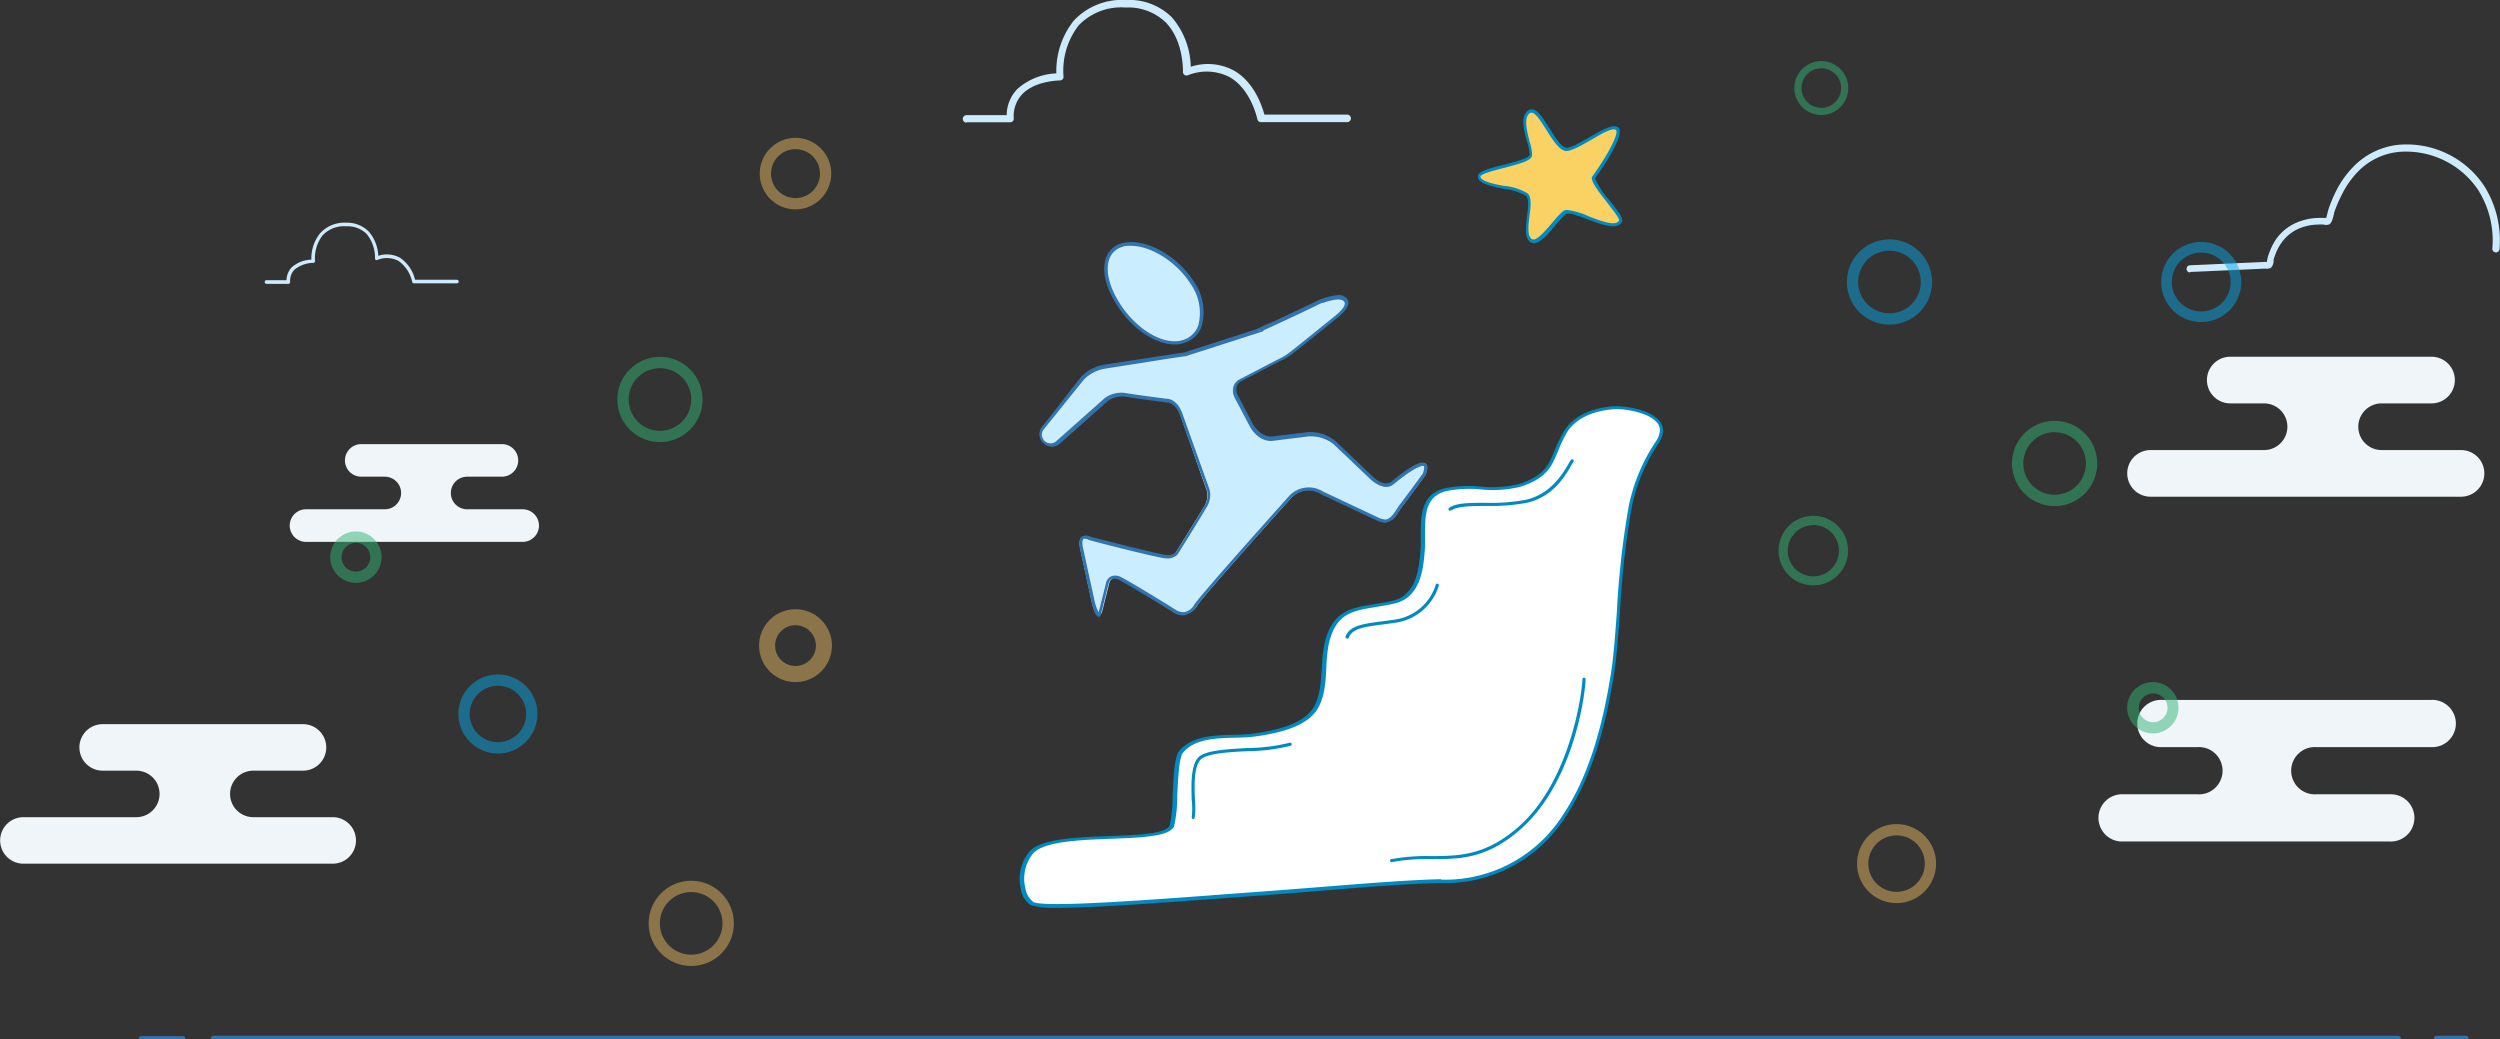<svg xmlns="http://www.w3.org/2000/svg" viewBox="0 0 332.18 138.12"><rect x="0" y="0" width="332.18" height="138.12" fill="#333333" stroke="none"/><defs><style>.cls-1{fill:#eff5f8;}.cls-2{fill:#cdebfc;}.cls-3{fill:#3273ad;}.cls-4{opacity:0.5;}.cls-5{fill:#32b475;}.cls-6{fill:#0aa5e3;}.cls-7{fill:#e3b462;}.cls-8{fill:#caedff;}.cls-9{fill:#008ac1;}.cls-10{fill:#fad264;}.cls-11{fill:none;}.cls-12{fill:#fff;}</style></defs><title>graduate_1</title><g id="Layer_2" data-name="Layer 2"><g id="Layer_1-2" data-name="Layer 1"><path class="cls-1" d="M323,93h-35.7a3.14,3.14,0,1,0,0,6.27H292a3.14,3.14,0,1,1,0,6.27H281.79a3.14,3.14,0,0,0,0,6.27h35.7a3.14,3.14,0,1,0,0-6.27h-9.74a3.14,3.14,0,1,1,0-6.27H323A3.14,3.14,0,1,0,323,93Z"/><path class="cls-1" d="M3.09,114.76H44.21a3.09,3.09,0,0,0,0-6.18H33.66a3.09,3.09,0,1,1,0-6.18h6.6a3.09,3.09,0,0,0,0-6.18H13.64a3.09,3.09,0,0,0,0,6.18h4.47a3.09,3.09,0,1,1,0,6.18h-15a3.09,3.09,0,0,0,0,6.18Z"/><path class="cls-1" d="M285.75,66H327a3.1,3.1,0,1,0,0-6.2H316.45a3.1,3.1,0,1,1,0-6.2h6.63a3.1,3.1,0,1,0,0-6.2H296.34a3.1,3.1,0,1,0,0,6.2h4.49a3.1,3.1,0,1,1,0,6.2H285.75a3.1,3.1,0,1,0,0,6.2Z"/><path class="cls-1" d="M40.66,72H69.45a2.16,2.16,0,0,0,0-4.33H62.07a2.16,2.16,0,1,1,0-4.33h4.62a2.16,2.16,0,0,0,0-4.33H48a2.16,2.16,0,0,0,0,4.33h3.13a2.16,2.16,0,1,1,0,4.33H40.66a2.16,2.16,0,1,0,0,4.33Z"/><path class="cls-2" d="M291,36.14h0l10-.45a1.16,1.16,0,0,0,.73-.1,1.2,1.2,0,0,0,.36-.87c0-.07,0-.13,0-.16a8.69,8.69,0,0,1,.34-1,6.56,6.56,0,0,1,.89-1.54,5.56,5.56,0,0,1,2.34-1.73,6.88,6.88,0,0,1,2.26-.45,7.46,7.46,0,0,1,.83,0,1.25,1.25,0,0,0,.67,0c.35-.13.48-.52.71-1.46,0-.15.07-.27.09-.34a17.94,17.94,0,0,1,1-2.28,11.87,11.87,0,0,1,2.28-3.15,8.76,8.76,0,0,1,5.19-2.42,11.55,11.55,0,0,1,10.6,5.07,12.59,12.59,0,0,1,1.87,7.8.48.48,0,0,0,.95.1,13.57,13.57,0,0,0-2-8.41,12.37,12.37,0,0,0-11.5-5.5A9.7,9.7,0,0,0,312.85,22a12.8,12.8,0,0,0-2.46,3.4,18.81,18.81,0,0,0-1,2.4c0,.08-.07.23-.11.42s-.13.52-.2.74l-.19,0a9,9,0,0,0-.93,0,7.85,7.85,0,0,0-2.57.52,6.52,6.52,0,0,0-2.74,2,7.48,7.48,0,0,0-1,1.77,9.69,9.69,0,0,0-.38,1.11c0,.06,0,.16-.05.27l0,.17H301l-10,.45a.47.47,0,0,0,0,.95Z"/><path class="cls-2" d="M128.42,16.25h5.81a.47.47,0,0,0,.47-.49,4.27,4.27,0,0,1,1.14-3.26c1.77-1.82,5-1.8,5-1.81a.53.53,0,0,0,.36-.16.48.48,0,0,0,.11-.38,9.84,9.84,0,0,1,2-6.76A7.79,7.79,0,0,1,149.52,1,7.2,7.2,0,0,1,154.92,3c2.4,2.51,2.26,6.5,2.26,6.54a.48.48,0,0,0,.19.4.48.48,0,0,0,.44.07,6.65,6.65,0,0,1,5.61.26c2.84,1.65,3.64,5.54,3.65,5.58a.48.48,0,0,0,.47.38H179a.48.48,0,0,0,0-1h-11c-.29-1.1-1.32-4.27-4-5.83a7.29,7.29,0,0,0-5.78-.53,10.44,10.44,0,0,0-2.51-6.57A8.1,8.1,0,0,0,149.53,0a8.72,8.72,0,0,0-6.86,2.75,10.73,10.73,0,0,0-2.31,7,8.31,8.31,0,0,0-5.19,2.08,5.06,5.06,0,0,0-1.41,3.47h-5.33a.48.48,0,1,0,0,1Z"/><path class="cls-2" d="M35.41,37.72h2.9a.24.24,0,0,0,.24-.25,2.14,2.14,0,0,1,.57-1.63,4,4,0,0,1,2.5-.91.26.26,0,0,0,.18-.08.24.24,0,0,0,.06-.19,4.92,4.92,0,0,1,1-3.38A3.89,3.89,0,0,1,46,30.07a3.6,3.6,0,0,1,2.7,1,5,5,0,0,1,1.13,3.27.24.24,0,0,0,.09.2.24.24,0,0,0,.22,0,3.32,3.32,0,0,1,2.81.13,4.61,4.61,0,0,1,1.82,2.79.24.24,0,0,0,.23.19h5.71a.24.24,0,1,0,0-.48H55.15a4.88,4.88,0,0,0-2-2.92,3.64,3.64,0,0,0-2.89-.26A5.22,5.22,0,0,0,49,30.77a4.05,4.05,0,0,0-3-1.18A4.36,4.36,0,0,0,42.53,31a5.36,5.36,0,0,0-1.16,3.5,4.15,4.15,0,0,0-2.59,1,2.53,2.53,0,0,0-.71,1.73H35.41a.24.24,0,0,0,0,.48Z"/><path class="cls-3" d="M24.17,138.12H18.91c-.26,0-.47-.1-.47-.23s.21-.23.47-.23h5.25c.26,0,.47.1.47.23S24.43,138.12,24.17,138.12Z"/><path class="cls-3" d="M318.51,138.12h-290c-.28,0-.5-.11-.5-.25s.22-.25.5-.25h290c.28,0,.5.11.5.25S318.78,138.12,318.51,138.12Z"/><path class="cls-3" d="M327.51,138.12h-3.62c-.28,0-.5-.11-.5-.25s.22-.25.5-.25h3.62c.28,0,.5.11.5.25S327.78,138.12,327.51,138.12Z"/><g class="cls-4"><path class="cls-5" d="M286.05,97.45A3.41,3.41,0,1,1,289.46,94,3.41,3.41,0,0,1,286.05,97.45Zm0-5.31A1.91,1.91,0,1,0,288,94,1.91,1.91,0,0,0,286.05,92.14Z"/><path class="cls-6" d="M292.48,42.79a5.32,5.32,0,1,1,5.32-5.32A5.33,5.33,0,0,1,292.48,42.79Zm0-9.23a3.91,3.91,0,1,0,3.91,3.91A3.92,3.92,0,0,0,292.48,33.56Z"/><path class="cls-5" d="M87.69,58.74a5.66,5.66,0,1,1,5.66-5.66A5.66,5.66,0,0,1,87.69,58.74Zm0-9.82a4.16,4.16,0,1,0,4.16,4.16A4.16,4.16,0,0,0,87.69,48.92Z"/><path class="cls-5" d="M273,67.24a5.66,5.66,0,1,1,5.66-5.66A5.66,5.66,0,0,1,273,67.24Zm0-9.82a4.16,4.16,0,1,0,4.16,4.16A4.16,4.16,0,0,0,273,57.43Z"/><path class="cls-5" d="M242,15.28a3.58,3.58,0,1,1,3.58-3.58A3.58,3.58,0,0,1,242,15.28Zm0-6.21a2.63,2.63,0,1,0,2.63,2.63A2.63,2.63,0,0,0,242,9.07Z"/><path class="cls-5" d="M47.3,77.44A3.41,3.41,0,1,1,50.7,74,3.41,3.41,0,0,1,47.3,77.44Zm0-5.31A1.91,1.91,0,1,0,49.2,74,1.91,1.91,0,0,0,47.3,72.12Z"/><path class="cls-7" d="M105.7,90.63a4.84,4.84,0,1,1,4.84-4.84A4.85,4.85,0,0,1,105.7,90.63Zm0-7.56a2.71,2.71,0,1,0,2.71,2.71A2.71,2.71,0,0,0,105.7,83.08Z"/><path class="cls-7" d="M105.7,27.82a4.75,4.75,0,1,1,4.75-4.75A4.76,4.76,0,0,1,105.7,27.82Zm0-8a3.25,3.25,0,1,0,3.25,3.25A3.25,3.25,0,0,0,105.7,19.82Z"/><path class="cls-6" d="M251.06,43.13a5.66,5.66,0,1,1,5.66-5.66A5.66,5.66,0,0,1,251.06,43.13Zm0-9.82a4.16,4.16,0,1,0,4.16,4.16A4.16,4.16,0,0,0,251.06,33.31Z"/><path class="cls-7" d="M91.85,128.35a5.66,5.66,0,1,1,5.66-5.66A5.66,5.66,0,0,1,91.85,128.35Zm0-9.82A4.16,4.16,0,1,0,96,122.69,4.16,4.16,0,0,0,91.85,118.53Z"/><path class="cls-7" d="M252,120a5.25,5.25,0,1,1,5.25-5.25A5.26,5.26,0,0,1,252,120Zm0-9a3.75,3.75,0,1,0,3.75,3.75A3.75,3.75,0,0,0,252,111Z"/><path class="cls-6" d="M66.16,100.12a5.25,5.25,0,1,1,5.25-5.25A5.26,5.26,0,0,1,66.16,100.12Zm0-9a3.75,3.75,0,1,0,3.75,3.75A3.75,3.75,0,0,0,66.16,91.12Z"/><path class="cls-5" d="M240.94,77.78a4.62,4.62,0,1,1,4.62-4.62A4.63,4.63,0,0,1,240.94,77.78Zm0-8a3.4,3.4,0,1,0,3.4,3.4A3.4,3.4,0,0,0,240.94,69.76Z"/></g><path class="cls-8" d="M157.4,45.31c-2.51.94-6.32-1.13-8.68-4.73s-2.35-7.34.49-8.07,7.12,1.64,9.27,5.1S160,44.4,157.4,45.31Z"/><path class="cls-3" d="M156.09,45.66c-2.44,0-5.48-2-7.48-5-1.59-2.35-2.16-4.75-1.53-6.42a2.91,2.91,0,0,1,2.09-1.83c2.93-.7,7.24,1.66,9.4,5.16a6.89,6.89,0,0,1,1,5.73,3.42,3.42,0,0,1-2.13,2.15A3.83,3.83,0,0,1,156.09,45.66Zm-5.81-13.15a4.5,4.5,0,0,0-1.05.12,2.67,2.67,0,0,0-1.92,1.68c-.6,1.59,0,3.91,1.5,6.19,2.33,3.55,6.07,5.61,8.53,4.69h0a3.18,3.18,0,0,0,2-2,6.73,6.73,0,0,0-1-5.52C156.49,34.67,153,32.51,150.28,32.51Z"/><path class="cls-8" d="M148.63,40.63c-1.59-2.35-2.16-4.74-1.53-6.4a2.89,2.89,0,0,1,2.08-1.82c2.92-.7,7.22,1.66,9.38,5.15a6.87,6.87,0,0,1,1,5.71,3.41,3.41,0,0,1-2.12,2.14,3.81,3.81,0,0,1-1.35.23C153.65,45.64,150.62,43.68,148.63,40.63Zm.6-8a2.69,2.69,0,0,0-1.93,1.69c-.61,1.6,0,3.92,1.51,6.21,2.33,3.56,6.09,5.62,8.56,4.69h0a3.2,3.2,0,0,0,2-2,6.75,6.75,0,0,0-1-5.53c-1.87-3-5.35-5.17-8.1-5.17A4.52,4.52,0,0,0,149.23,32.61Z"/><path class="cls-3" d="M156.09,45.77c-2.54,0-5.58-2-7.56-5.06-1.61-2.38-2.19-4.82-1.54-6.52a3,3,0,0,1,2.17-1.9c3-.71,7.33,1.67,9.52,5.2a7,7,0,0,1,1,5.82,3.53,3.53,0,0,1-2.19,2.21A3.94,3.94,0,0,1,156.09,45.77Zm-6.83-13a2.56,2.56,0,0,0-1.85,1.62c-.59,1.56,0,3.84,1.49,6.1,2.3,3.51,6,5.55,8.41,4.65a3.09,3.09,0,0,0,1.92-1.94,6.64,6.64,0,0,0-1-5.43c-1.81-2.91-5.24-5.11-8-5.11A4.38,4.38,0,0,0,149.26,32.73Z"/><path class="cls-8" d="M156.88,55c-.67-1.73-1.83-1.76-1.83-1.76s-4.48-.57-5.7-.8a3.58,3.58,0,0,0-2.43.65l-6.38,5.67a1.38,1.38,0,0,1-1.88,0h0a1.38,1.38,0,0,1-.11-1.86l5.24-6.54a5.32,5.32,0,0,1,2.92-1.59l8.12-1.24,2.43-.37h.14l9.81-3.16h-.06c.69-.34,5.69-2.62,8.1-3.83l.5-.19h0l.2-.08a8,8,0,0,1,1.76-.4,1.2,1.2,0,0,1,1.14.46c.46.78-1.24,2.08-1.24,2.08h0c-2.14,1.73-5.48,4.41-6.06,4.86a7.59,7.59,0,0,1-1.69,1l-5.24,2.73a1.5,1.5,0,0,0-.53.65,1.74,1.74,0,0,0,.1,1.38l.15.28h0l2,3.75c1.27,1.94,2.8,1.64,2.8,1.64l4.63-.57a5.09,5.09,0,0,1,3.61,1.2l5,4.76c.32.29,1.65,1.38,2.67.54s5.4-4.39,4.22-1.15c-.19.29-2.79,3.83-3.14,4.26l-.08.11-.57.84a1.93,1.93,0,0,1-1.33,1,2.54,2.54,0,0,1-1-.25l-7.43-3.49a3.37,3.37,0,0,0-4.33.63S160.2,78.59,158.84,80.52a1.87,1.87,0,0,1-2.89.66s-5.74-3.56-7.09-4.23-1.69.52-1.69.52l-1,4c-.42,1-1-1.7-1-1.7l-1.51-6.94c-.41-2.2,1.12-1.31,1.12-1.31s9.13,2.37,10.16,2.44a1.67,1.67,0,0,0,1.37-.41l.05-.05s2.93-4.69,3.72-6.05a2.85,2.85,0,0,0,.48-2.3Z"/><path class="cls-3" d="M146,81.84h0c-.43,0-.79-1.43-.93-2l-1.51-6.94c-.15-.79-.07-1.31.24-1.53s.94,0,1,.07c.42.11,9.13,2.36,10.12,2.44a1.49,1.49,0,0,0,1.27-.37l0,0s2.93-4.7,3.71-6a2.77,2.77,0,0,0,.47-2.2L156.77,55c-.63-1.62-1.67-1.68-1.72-1.68s-4.51-.58-5.72-.8a3.44,3.44,0,0,0-2.33.63l-6.38,5.67a1.51,1.51,0,0,1-2.18-2.07l5.24-6.54a5.4,5.4,0,0,1,3-1.63l8.12-1.24,2.58-.38,9.66-3.11,0,0,1.55-.72c1.81-.84,4.85-2.25,6.55-3.1l.51-.2h0l.17-.06a8.23,8.23,0,0,1,1.8-.4h.07a1.26,1.26,0,0,1,1.19.53c.49.83-1,2-1.26,2.23l0,0c-2,1.59-5.47,4.4-6.06,4.86a7.66,7.66,0,0,1-1.72,1l-5.23,2.73a1.38,1.38,0,0,0-.47.59,1.62,1.62,0,0,0,.1,1.28l.15.28,2,3.76c1.2,1.84,2.65,1.58,2.66,1.57l4.64-.57a5.17,5.17,0,0,1,3.71,1.23l5,4.76c.35.32,1.57,1.3,2.51.54,3.63-3,4.22-2.56,4.42-2.42s.28.66,0,1.41c-.23.35-2.81,3.87-3.16,4.3l-.08.11-.56.83a2,2,0,0,1-1.43,1.06,2.65,2.65,0,0,1-1.07-.26l-7.43-3.49a3.22,3.22,0,0,0-4.18.6c-.11.13-11.19,12.43-12.53,14.33a2.26,2.26,0,0,1-1.52,1.12,2.11,2.11,0,0,1-1.55-.44s-5.74-3.56-7.07-4.22a1.22,1.22,0,0,0-1-.13,1,1,0,0,0-.46.57l-1,4C146.21,81.73,146.1,81.84,146,81.84Zm-1.82-10.36a.42.42,0,0,0-.25.07c-.22.16-.27.6-.14,1.27l1.51,6.93a4.14,4.14,0,0,0,.7,1.84s0,0,.1-.16l1-4a1.18,1.18,0,0,1,.6-.73,1.45,1.45,0,0,1,1.26.13c1.34.66,6.87,4.09,7.1,4.24a1.92,1.92,0,0,0,1.37.39,2,2,0,0,0,1.35-1c1.35-1.92,12.09-13.85,12.54-14.36a3.51,3.51,0,0,1,4.48-.65l7.42,3.49a2.44,2.44,0,0,0,.95.23c.14,0,.67-.12,1.23-.95l.66-.95c.33-.4,2.94-3.95,3.14-4.25.28-.79.17-1,.07-1.09s-1-.17-4.11,2.41c-.87.71-2,.18-2.84-.55l-5-4.76a5,5,0,0,0-3.5-1.17l-4.63.57c-.06,0-1.62.29-2.92-1.7l-2.11-4a1.87,1.87,0,0,1-.1-1.48,1.62,1.62,0,0,1,.57-.71l5.25-2.74a7.52,7.52,0,0,0,1.67-1c.59-.45,4.06-3.25,6-4.84l0,0c.45-.34,1.54-1.36,1.21-1.92a1.08,1.08,0,0,0-1-.4A8,8,0,0,0,176,40l-.19.08h0l-.45.17c-1.7.85-4.74,2.26-6.55,3.1l-1.42.66a.12.12,0,0,1-.08.07l-9.81,3.16-.17,0-2.43.37-8.12,1.24a5.25,5.25,0,0,0-2.85,1.55l-5.24,6.53a1.26,1.26,0,0,0,1.82,1.73L146.84,53a3.64,3.64,0,0,1,2.54-.68c1.2.22,5.65.79,5.69.8s1.23.05,1.93,1.84h0l3.64,10.17a3,3,0,0,1-.49,2.41c-.78,1.35-3.69,6-3.72,6.06a.41.41,0,0,1-.08.08,1.77,1.77,0,0,1-1.46.44c-1-.08-9.81-2.35-10.18-2.45h0A1.24,1.24,0,0,0,144.14,71.48Z"/><path class="cls-8" d="M145.94,81.82c-.42,0-.78-1.42-.91-2l-1.51-6.94c-.15-.78-.07-1.29.24-1.5s.93,0,1,.07c.39.1,9.14,2.36,10.13,2.44a1.55,1.55,0,0,0,1.3-.39l0,0h0c0-.07,2.94-4.71,3.71-6.05a2.79,2.79,0,0,0,.47-2.21L156.79,55c-.64-1.63-1.69-1.69-1.74-1.69s-4.49-.58-5.71-.8a3.49,3.49,0,0,0-2.34.63l-6.38,5.67a1.49,1.49,0,0,1-2.15-2l5.25-6.54a5.38,5.38,0,0,1,3-1.62l8.12-1.24,2.44-.37h.13L167,43.92l.14-.07,1.57-.74c1.81-.84,4.83-2.24,6.53-3.1l.5-.19.06,0,.15-.06a8.21,8.21,0,0,1,1.8-.4,1.29,1.29,0,0,1,1.23.52c.46.79-1,2-1.23,2.19l0,0c-1.83,1.48-5.45,4.39-6.06,4.86a7.59,7.59,0,0,1-1.7,1l-5.22,2.72a1.4,1.4,0,0,0-.49.61,1.64,1.64,0,0,0,.09,1.29l2.1,4c1.21,1.85,2.63,1.61,2.7,1.59l4.63-.57a5.13,5.13,0,0,1,3.69,1.23l5,4.76c.25.23,1.56,1.34,2.54.54,2.44-2,3.88-2.78,4.39-2.42.27.19.27.64,0,1.39v0c-.21.32-2.8,3.84-3.15,4.27l-.65.94a2,2,0,0,1-1.42,1,2.63,2.63,0,0,1-1-.26l-7.44-3.5a3.15,3.15,0,0,0-3-.24,3.62,3.62,0,0,0-1.18.85c-.11.12-11.19,12.43-12.52,14.33a2.25,2.25,0,0,1-1.51,1.12,2.11,2.11,0,0,1-1.52-.43c-.06,0-5.75-3.57-7.08-4.23a1.24,1.24,0,0,0-1.06-.13,1,1,0,0,0-.47.58l-1,4c-.08.2-.19.3-.31.3Zm3-5c1.34.66,7,4.2,7.11,4.24a1.94,1.94,0,0,0,1.37.39,2.05,2.05,0,0,0,1.36-1c1.35-1.92,12.43-14.23,12.54-14.35a3.44,3.44,0,0,1,4.45-.66l7.44,3.49a2.45,2.45,0,0,0,.94.23c.15,0,.69-.12,1.25-1l.57-.84.09-.11c.33-.4,2.89-3.88,3.13-4.24.22-.61.25-1,.08-1.13s-1-.17-4.14,2.41c-1.11.9-2.54-.3-2.81-.55l-5-4.76a5,5,0,0,0-3.52-1.18l-4.62.57c-.07,0-1.62.29-2.91-1.69L164.27,53l-.16-.3a1.85,1.85,0,0,1-.1-1.46,1.61,1.61,0,0,1,.58-.71l5.25-2.74a7.56,7.56,0,0,0,1.66-1c.61-.46,4.18-3.34,6-4.82l0,0c.45-.35,1.56-1.37,1.22-1.94a1.09,1.09,0,0,0-1-.41A8,8,0,0,0,176,40l-.2.08-.11,0h0l-.38.15c-1.7.85-4.72,2.26-6.53,3.09l-1.23.57.18,0-10.28,3.31-.16,0-2.43.37-8.12,1.24a5.26,5.26,0,0,0-2.86,1.55l-5.24,6.54a1.28,1.28,0,0,0,1.85,1.76L146.86,53a3.65,3.65,0,0,1,2.51-.67c1.21.22,5.65.79,5.68.8s1.23.05,1.93,1.83l3.64,10.17a2.93,2.93,0,0,1-.48,2.39c-.78,1.35-3.69,6-3.72,6.06a.29.29,0,0,1-.07.07,1.77,1.77,0,0,1-1.46.44c-1-.08-9.81-2.35-10.18-2.45h0c-.14-.08-.57-.26-.81-.09s-.28.61-.15,1.29l1.51,6.94a4,4,0,0,0,.72,1.85s.06,0,.11-.16l1-4a1.16,1.16,0,0,1,.59-.72,1,1,0,0,1,.43-.09A1.86,1.86,0,0,1,148.91,76.85Z"/><path class="cls-3" d="M146,81.95h0c-.37,0-.71-.74-1-2.11l-1.51-6.94c-.16-.84-.06-1.39.29-1.63a1.2,1.2,0,0,1,1.16.06c.06,0,9.09,2.35,10.08,2.42a1.45,1.45,0,0,0,1.2-.35l.12.06-.09-.08s2.93-4.69,3.7-6a2.71,2.71,0,0,0,.46-2.11l-3.64-10.17c-.59-1.51-1.53-1.6-1.63-1.61s-4.5-.58-5.72-.8a3.32,3.32,0,0,0-2.24.61l-6.38,5.67a1.62,1.62,0,0,1-2.33-2.22L142.91,51l.7-.88a5.46,5.46,0,0,1,3.06-1.66l7.89-1.21,2.8-.42,9.56-3.08.13-.06,1.5-.7.08,0c1.8-.84,4.82-2.24,6.53-3.09l.52-.2.2-.07a8.35,8.35,0,0,1,1.83-.41h.05a1.38,1.38,0,0,1,1.3.58c.5.85-.84,2-1.26,2.35l0,0c-1.83,1.48-5.46,4.4-6.07,4.86a7.71,7.71,0,0,1-1.74,1l-5.21,2.72a1.27,1.27,0,0,0-.43.54,1.51,1.51,0,0,0,.09,1.19l2.1,4c1.17,1.79,2.55,1.53,2.56,1.53l4.63-.57a5.26,5.26,0,0,1,3.79,1.26l5,4.76c.24.22,1.48,1.26,2.37.54,2.56-2.09,4-2.84,4.54-2.42.32.23.34.72,0,1.53l0,0c-.22.34-2.82,3.87-3.17,4.29l-.64.93a2.13,2.13,0,0,1-1.51,1.1,2.78,2.78,0,0,1-1.11-.27l-7.44-3.5a3,3,0,0,0-2.91-.24,3.46,3.46,0,0,0-1.14.82l0,0c-1.15,1.27-11.22,12.49-12.49,14.29a2.36,2.36,0,0,1-1.59,1.17,2.26,2.26,0,0,1-1.63-.46s-5.72-3.55-7.05-4.21a1.13,1.13,0,0,0-1-.13.84.84,0,0,0-.41.5l-1,4C146.29,81.82,146.14,81.95,146,81.95Zm-1.82-10.36a.32.32,0,0,0-.19,0c-.18.13-.22.55-.1,1.16l1.51,6.93a6.5,6.5,0,0,0,.58,1.7v0l1-4a1.3,1.3,0,0,1,.66-.8,1.55,1.55,0,0,1,1.36.13c1.36.67,7.08,4.22,7.12,4.25a1.82,1.82,0,0,0,1.29.37,1.94,1.94,0,0,0,1.28-1C160,78.46,171.09,66.15,171.2,66a3.56,3.56,0,0,1,4.61-.68l7.42,3.49a2.31,2.31,0,0,0,.89.22c.09,0,.6-.09,1.15-.9l.66-1c.32-.39,2.87-3.85,3.13-4.23.23-.65.18-.91.11-1s-.65-.32-4,2.4c-1.18,1-2.69-.29-3-.55l-5-4.76A4.89,4.89,0,0,0,173.77,58l-4.62.57c-.06,0-1.68.33-3-1.75l-2.11-4a2,2,0,0,1-.11-1.57,1.75,1.75,0,0,1,.62-.76l5.26-2.74a7.57,7.57,0,0,0,1.64-1c.6-.46,4.06-3.25,6-4.82l0,0c.51-.39,1.46-1.33,1.19-1.79-.14-.24-.46-.36-.92-.35a7.85,7.85,0,0,0-1.7.38l-.19.07-.12,0h0l-.34.13c-1.69.85-4.71,2.25-6.51,3.08l-1,.46h0a.12.12,0,0,1-.09.13l-10.28,3.31-.18,0-2.66.4L146.74,49A5.09,5.09,0,0,0,144,50.46h0L138.72,57a1.15,1.15,0,0,0,1.67,1.58l6.39-5.68a3.77,3.77,0,0,1,2.62-.7c1,.18,4.24.61,5.59.78h.09s1.3,0,2,1.9l3.64,10.18a3.07,3.07,0,0,1-.5,2.5c-.78,1.36-3.69,6-3.72,6.06a.42.42,0,0,1-.09.1,1.89,1.89,0,0,1-1.54.47c-1-.07-8.64-2-10.17-2.44h0l0,0A1.18,1.18,0,0,0,144.14,71.59Zm23.28-27.75-.16.08.16,0Z"/><path class="cls-9" d="M203.6,32.29c-1.09-.39-.89-2-.7-3.56.14-1.13.28-2.3-.12-2.7a7.55,7.55,0,0,0-2.92-.93c-1.79-.37-3.49-.71-3.49-1.66,0-.65,1.25-1,3.46-1.56,1.34-.34,3.38-.86,3.42-1.31a6.47,6.47,0,0,0-.34-1.7c-.41-1.5-.92-3.37.1-4.16a.79.79,0,0,1,.65-.17c.74.13,1.42,1.23,2.22,2.51.68,1.09,1.45,2.32,2.13,2.56.48.17,2-.68,3.15-1.36,1.74-1,3.24-1.86,3.86-1.31,1,.89-2.06,5.33-3.1,6.77a11,11,0,0,0,1.91,2.88c1.25,1.58,1.89,2.42,1.68,2.86-.56,1.19-2.58.43-4.54-.3-1.21-.46-2.58-1-2.94-.68a12.54,12.54,0,0,0-1.31,1.41c-1,1.2-2.08,2.44-2.89,2.44A.7.7,0,0,1,203.6,32.29Z"/><path class="cls-10" d="M211.13,28.76c1.69.64,3.61,1.36,4,.52.07-.28-1-1.57-1.62-2.42-1.21-1.53-2-2.59-2-3.2a.21.21,0,0,1,0-.12c2.21-3.06,3.65-5.88,3.2-6.27s-2.11.64-3.37,1.36c-1.52.87-2.84,1.62-3.5,1.39-.81-.29-1.59-1.53-2.35-2.73s-1.39-2.22-1.94-2.31a.38.38,0,0,0-.32.09c-.8.62-.33,2.33,0,3.71a6.42,6.42,0,0,1,.35,1.85c-.06.69-1.45,1.09-3.73,1.68-1.1.28-3.14.8-3.14,1.15,0,.6,1.74,1,3.15,1.24a7.36,7.36,0,0,1,3.13,1c.55.55.4,1.76.24,3s-.35,2.83.42,3.11c.55.2,1.82-1.29,2.66-2.28a12.72,12.72,0,0,1,1.36-1.46.94.94,0,0,1,.6-.17A9.63,9.63,0,0,1,211.13,28.76Z"/><path class="cls-11" d="M137,120.08c2,.94,21.27-.73,33.54-1.6,5.61-.4,15.26-1.31,20.81-1.39,15.65.05,20.82-14.3,22.93-27.87.76-4.89.93-15.3,2.28-21.64h0A23.74,23.74,0,0,1,220.1,59a4.18,4.18,0,0,0,.54-1c0-.15.08-.29.1-.43.44-2.76-5-3.4-6-3.34h-.32c-2.82.21-5.32,1.26-6.5,3.34-1.94,3.23-1.35,5.5-6.09,7-3.22,1-6.46-.19-9.64.53-3.92.82-3,4.82-3.24,7.53-.19,3-.53,6.77-4,7.48-4.34,1-7.55.33-8.75,5.5-.58,2.53,0,6.19-1.49,8.6s-5.7,3.22-8.35,3.56S159,97.3,156.84,100c-1,1.21-.65,8.52-1.2,9.8-1.13,2.64-16.07.35-18.75,3.59C134.81,115.88,135.85,119.51,137,120.08Z"/><path class="cls-9" d="M136.95,120.27h0a3.17,3.17,0,0,1-1.32-2.19,5.73,5.73,0,0,1,1.1-4.87c1.46-1.77,6.16-1.95,10.7-2.12,3.7-.14,7.53-.29,8-1.42a18.84,18.84,0,0,0,.37-3.85c.12-2.58.25-5.24.85-6,1.66-2.06,4.81-2.13,7.33-2.19a23.08,23.08,0,0,0,2.32-.13c4.45-.57,7.13-1.71,8.2-3.46.93-1.49,1-3.48,1.14-5.41A18.65,18.65,0,0,1,176,85.5c1-4.32,3.46-4.72,6.57-5.22.75-.12,1.52-.25,2.34-.43,3.44-.7,3.7-4.66,3.87-7.29,0-.48,0-1,0-1.56,0-2.43,0-5.45,3.37-6.16a16.72,16.72,0,0,1,4.56-.19,14.79,14.79,0,0,0,5.06-.33c3.35-1.05,4-2.47,4.78-4.44a18.49,18.49,0,0,1,1.19-2.46c1.12-2,3.49-3.2,6.67-3.44h.32c.76-.05,4.26.29,5.66,1.83a2,2,0,0,1,.54,1.76c0,.15-.07.3-.11.45a4.43,4.43,0,0,1-.56,1.05,23.75,23.75,0,0,0-3.48,8.47.21.21,0,0,1,0,.08,113.4,113.4,0,0,0-1.53,13.67c-.23,3.08-.44,6-.75,8-1.29,8.32-3.39,14.58-6.42,19.13a19,19,0,0,1-16.63,8.92h-.09c-4.05.05-10.43.57-15.56,1l-5.23.41-6.6.49c-8.83.66-18.54,1.39-23.64,1.39A11.24,11.24,0,0,1,136.95,120.27Z"/><path class="cls-12" d="M191.47,116.88a18.56,18.56,0,0,0,16.28-8.73c3-4.5,5.07-10.7,6.35-19,.3-2,.52-4.86.74-7.93a114.83,114.83,0,0,1,1.52-13.65.21.21,0,0,1,0-.06,24.19,24.19,0,0,1,3.56-8.71,4,4,0,0,0,.51-.94c0-.13.07-.27.1-.4a1.6,1.6,0,0,0-.44-1.4c-1.23-1.35-4.46-1.75-5.32-1.69h-.33c-3,.23-5.27,1.38-6.32,3.23A18.19,18.19,0,0,0,207,60c-.84,2-1.5,3.57-5,4.68a15.12,15.12,0,0,1-5.21.35,16.39,16.39,0,0,0-4.44.18c-3,.64-3,3.23-3,5.75,0,.56,0,1.09,0,1.59-.18,2.75-.45,6.91-4.2,7.67-.83.19-1.61.31-2.36.44-3.18.52-5.29.86-6.23,4.9a18.38,18.38,0,0,0-.32,3.06c-.1,2-.21,4-1.2,5.61-1.13,1.87-3.92,3.07-8.5,3.66a23.45,23.45,0,0,1-2.36.13c-2.56.06-5.47.13-7,2-.52.64-.65,3.47-.76,5.75a17.84,17.84,0,0,1-.41,4c-.59,1.38-4.2,1.52-8.39,1.68s-9,.34-10.39,2a5.31,5.31,0,0,0-1,4.51,2.87,2.87,0,0,0,1.09,1.9c1.59.76,15.59-.29,26.83-1.14l6.6-.49,5.23-.41c5.13-.41,11.52-.93,15.59-1Z"/><path class="cls-9" d="M192.72,67.82a.21.21,0,0,0,.12,0c.78-.57,2.65-.58,4.63-.6a25.75,25.75,0,0,0,5.44-.42c3.49-.82,5.08-3.56,6-5.19l.16-.26a.21.21,0,1,0-.36-.22l-.16.27c-.92,1.58-2.46,4.21-5.77,5a25.43,25.43,0,0,1-5.35.41c-2.14,0-4,0-4.88.68a.21.21,0,0,0,.12.38Z"/><path class="cls-9" d="M179,84.87a.21.21,0,0,0,.2-.13c.49-1.25,2.11-1.46,4.57-1.77l1.53-.21a7.08,7.08,0,0,0,5.88-4.95.21.21,0,0,0-.41-.11,6.66,6.66,0,0,1-5.54,4.64l-1.53.21c-2.61.34-4.33.56-4.91,2a.21.21,0,0,0,.12.27Z"/><path class="cls-9" d="M158.53,108.83a.21.21,0,0,0,.2-.15,9.37,9.37,0,0,0,.05-2.32c-.07-1.88-.18-4.45.74-5.42.77-.81,3.56-1,6.26-1.13a24.31,24.31,0,0,0,5.71-.72.21.21,0,1,0-.14-.4,24.18,24.18,0,0,1-5.6.7c-2.9.17-5.65.32-6.54,1.26-1,1.09-.94,3.66-.86,5.72a9.69,9.69,0,0,1,0,2.18.21.21,0,0,0,.14.26Z"/><path class="cls-9" d="M185,114.54h0a25.89,25.89,0,0,1,5.17-.39c3.8,0,7.39,0,11.91-4,6.55-5.77,8.45-16.56,8.6-19.88a.21.21,0,0,0-.2-.22.22.22,0,0,0-.22.2c-.12,2.67-1.9,13.81-8.46,19.58-4.4,3.88-7.92,3.9-11.64,3.92a26.22,26.22,0,0,0-5.25.4.21.21,0,0,0,0,.42Z"/></g></g></svg>